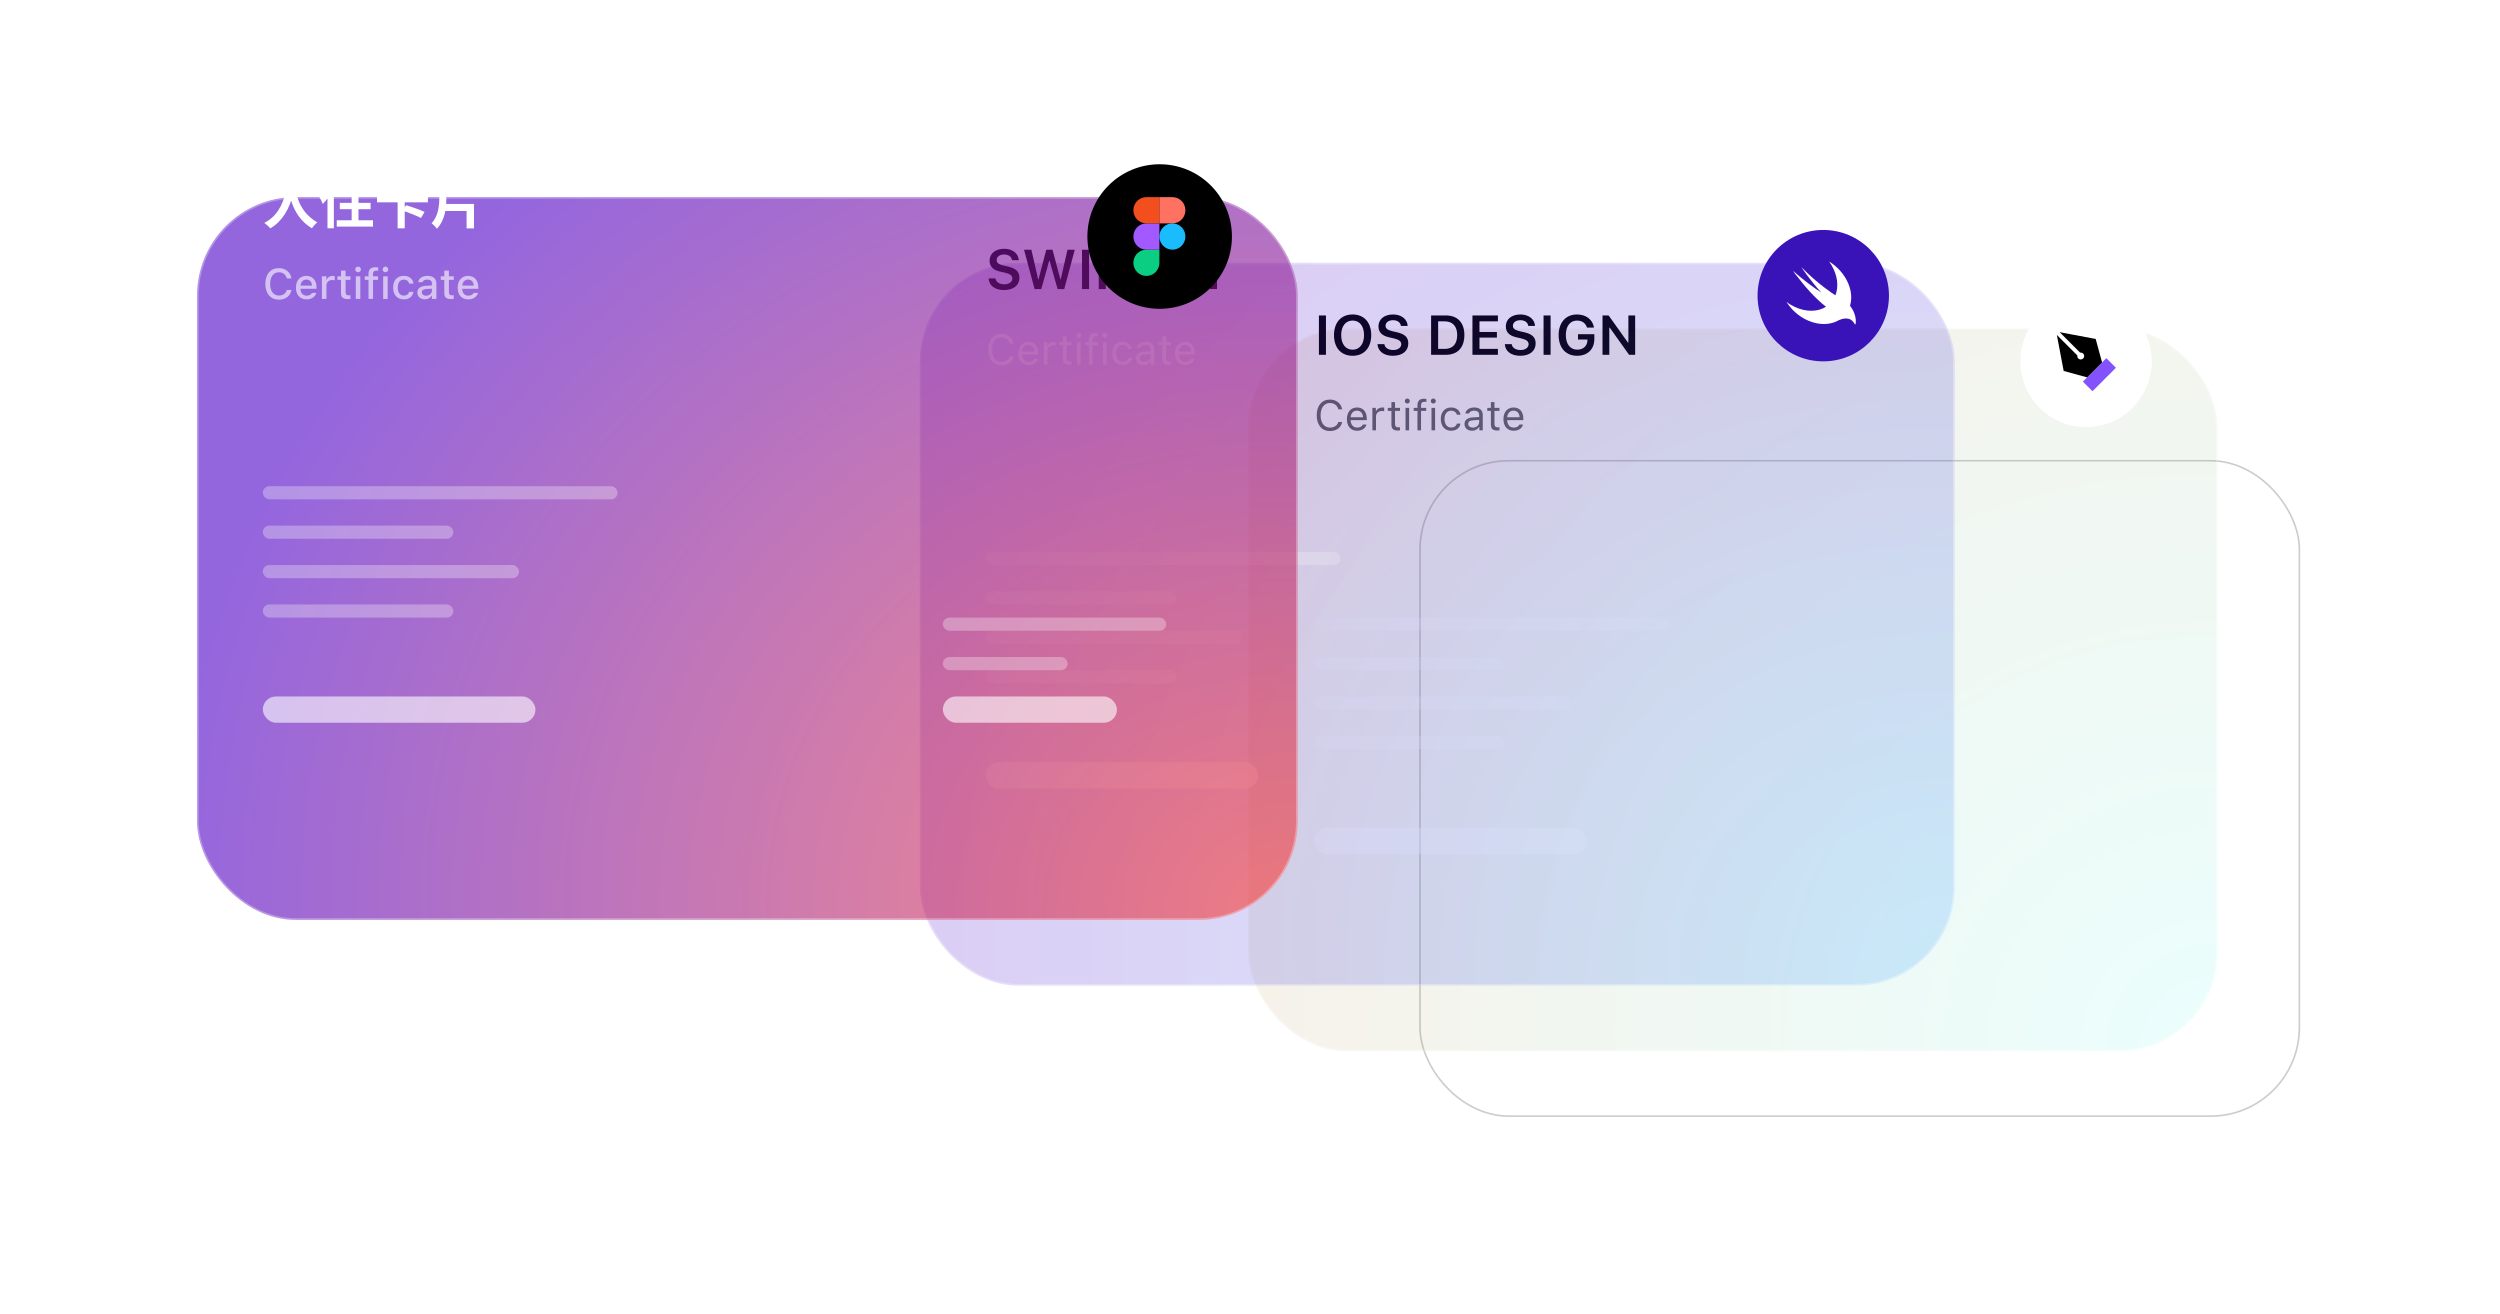 <svg width="761" height="400" viewBox="0 0 761 400" fill="none" xmlns="http://www.w3.org/2000/svg">
<g filter="url(#filter0_bd_410_30658)">
<rect x="432" y="110" width="268.182" height="200" rx="27.273" fill="url(#paint0_linear_410_30658)" fill-opacity="0.6"/>
<rect x="432.25" y="110.25" width="267.682" height="199.5" rx="27.023" stroke="black" stroke-opacity="0.2" stroke-width="0.5"/>
</g>
<g filter="url(#filter1_bd_410_30658)">
<rect x="380" y="70" width="295" height="220" rx="30" fill="url(#paint1_radial_410_30658)" fill-opacity="0.1"/>
<rect x="380.25" y="70.25" width="294.5" height="219.5" rx="29.75" stroke="white" stroke-opacity="0.3" stroke-width="0.5"/>
</g>
<path fill-rule="evenodd" clip-rule="evenodd" d="M635 130C646.046 130 655 121.046 655 110C655 98.954 646.046 90 635 90C623.954 90 615 98.954 615 110C615 121.046 623.954 130 635 130Z" fill="white"/>
<path d="M641.165 109.025L634.023 116.167L636.948 119.092L644.09 111.95L641.165 109.025Z" fill="#8352FD"/>
<path fill-rule="evenodd" clip-rule="evenodd" d="M626.105 101.956L632.333 108.183C632.322 108.245 632.316 108.308 632.316 108.373C632.316 108.955 632.789 109.427 633.371 109.427C633.953 109.427 634.426 108.955 634.426 108.373C634.426 107.79 633.953 107.318 633.371 107.318C633.306 107.318 633.243 107.324 633.182 107.335L626.954 101.107L637.916 103.182H637.926L639.871 110.327L635.326 114.873L628.18 112.918L626.105 101.956Z" fill="black"/>
<g clip-path="url(#clip0_410_30658)">
<path d="M403.619 108V96.022H401.478V108H403.619ZM411.737 95.723C408.259 95.723 406.068 98.139 406.068 102.007C406.068 105.867 408.226 108.299 411.737 108.299C415.232 108.299 417.398 105.867 417.398 102.007C417.398 98.139 415.224 95.723 411.737 95.723ZM411.737 97.574C413.862 97.574 415.215 99.293 415.215 102.007C415.215 104.705 413.871 106.448 411.737 106.448C409.579 106.448 408.259 104.705 408.259 102.007C408.259 99.293 409.612 97.574 411.737 97.574ZM419.308 104.754C419.416 106.921 421.233 108.299 423.981 108.299C426.886 108.299 428.688 106.854 428.688 104.53C428.688 102.712 427.667 101.7 425.234 101.144L423.856 100.828C422.371 100.479 421.765 100.006 421.765 99.185C421.765 98.147 422.678 97.466 424.056 97.466C425.367 97.466 426.297 98.139 426.446 99.21H428.497C428.397 97.159 426.579 95.723 424.064 95.723C421.383 95.723 419.606 97.168 419.606 99.326C419.606 101.102 420.627 102.173 422.802 102.671L424.354 103.028C425.89 103.385 426.546 103.916 426.546 104.788C426.546 105.809 425.525 106.547 424.114 106.547C422.595 106.547 421.532 105.85 421.399 104.754H419.308ZM435.627 96.022V108H440.118C443.704 108 445.754 105.8 445.754 101.957C445.754 98.197 443.679 96.022 440.118 96.022H435.627ZM437.769 97.823H439.835C442.185 97.823 443.571 99.351 443.571 101.99C443.571 104.688 442.218 106.199 439.835 106.199H437.769V97.823ZM455.964 106.199H450.353V102.771H455.657V101.069H450.353V97.823H455.964V96.022H448.211V108H455.964V106.199ZM458.072 104.754C458.18 106.921 459.998 108.299 462.746 108.299C465.651 108.299 467.452 106.854 467.452 104.53C467.452 102.712 466.431 101.7 463.999 101.144L462.621 100.828C461.135 100.479 460.529 100.006 460.529 99.185C460.529 98.147 461.442 97.466 462.82 97.466C464.132 97.466 465.062 98.139 465.211 99.21H467.261C467.162 97.159 465.344 95.723 462.829 95.723C460.147 95.723 458.371 97.168 458.371 99.326C458.371 101.102 459.392 102.173 461.567 102.671L463.119 103.028C464.655 103.385 465.311 103.916 465.311 104.788C465.311 105.809 464.29 106.547 462.878 106.547C461.359 106.547 460.297 105.85 460.164 104.754H458.072ZM472.001 108V96.022H469.859V108H472.001ZM485.315 103.219V101.725H480.343V103.36H483.224L483.215 103.609C483.182 105.302 481.937 106.439 480.111 106.439C477.978 106.439 476.641 104.746 476.641 101.99C476.641 99.276 477.953 97.582 480.044 97.582C481.58 97.582 482.651 98.346 483.083 99.732H485.216C484.834 97.292 482.809 95.723 480.044 95.723C476.633 95.723 474.45 98.172 474.45 102.007C474.45 105.883 476.608 108.299 480.078 108.299C483.273 108.299 485.315 106.315 485.315 103.219ZM489.873 108V99.749H490.014L495.891 108H497.742V96.022H495.683V104.273H495.542L489.665 96.022H487.806V108H489.873Z" fill="black"/>
<path d="M404.856 131.216C406.805 131.216 408.252 130.13 408.557 128.448H407.395C407.103 129.508 406.132 130.162 404.856 130.162C403.091 130.162 401.987 128.721 401.987 126.423C401.987 124.125 403.091 122.678 404.85 122.678C406.113 122.678 407.09 123.421 407.395 124.602H408.557C408.284 122.837 406.779 121.625 404.85 121.625C402.361 121.625 400.812 123.465 400.812 126.423C400.812 129.375 402.368 131.216 404.856 131.216ZM414.866 129.229C414.581 129.832 413.984 130.156 413.102 130.156C411.94 130.156 411.185 129.299 411.127 127.947V127.896H416.047V127.477C416.047 125.351 414.923 124.037 413.076 124.037C411.197 124.037 409.991 125.433 409.991 127.585C409.991 129.75 411.178 131.121 413.076 131.121C414.574 131.121 415.641 130.397 415.958 129.229H414.866ZM413.063 125.001C414.149 125.001 414.873 125.801 414.898 127.014H411.127C411.21 125.801 411.972 125.001 413.063 125.001ZM417.761 131H418.853V126.76C418.853 125.795 419.608 125.097 420.649 125.097C420.865 125.097 421.258 125.135 421.347 125.16V124.068C421.208 124.049 420.979 124.037 420.801 124.037C419.894 124.037 419.106 124.506 418.903 125.173H418.802V124.157H417.761V131ZM423.55 122.386V124.157H422.445V125.071H423.55V129.223C423.55 130.53 424.115 131.051 425.524 131.051C425.74 131.051 425.949 131.025 426.165 130.987V130.067C425.962 130.086 425.854 130.092 425.657 130.092C424.946 130.092 424.642 129.75 424.642 128.943V125.071H426.165V124.157H424.642V122.386H423.55ZM428.387 122.837C428.806 122.837 429.148 122.494 429.148 122.075C429.148 121.656 428.806 121.313 428.387 121.313C427.968 121.313 427.625 121.656 427.625 122.075C427.625 122.494 427.968 122.837 428.387 122.837ZM427.841 131H428.933V124.157H427.841V131ZM431.472 131H432.563V125.071H434.131V124.157H432.563V123.427C432.563 122.678 432.894 122.297 433.681 122.297C433.877 122.297 434.062 122.304 434.195 122.329V121.44C433.966 121.396 433.725 121.377 433.458 121.377C432.157 121.377 431.472 122.031 431.472 123.396V124.157H430.335V125.071H431.472V131ZM436.296 122.837C436.715 122.837 437.058 122.494 437.058 122.075C437.058 121.656 436.715 121.313 436.296 121.313C435.877 121.313 435.534 121.656 435.534 122.075C435.534 122.494 435.877 122.837 436.296 122.837ZM435.75 131H436.842V124.157H435.75V131ZM444.586 126.252C444.396 125.033 443.38 124.037 441.717 124.037C439.8 124.037 438.581 125.42 438.581 127.553C438.581 129.73 439.806 131.121 441.723 131.121C443.367 131.121 444.389 130.194 444.586 128.937H443.481C443.278 129.711 442.637 130.137 441.717 130.137C440.498 130.137 439.711 129.134 439.711 127.553C439.711 126.004 440.485 125.021 441.717 125.021C442.701 125.021 443.304 125.573 443.481 126.252H444.586ZM448.103 131.121C449.017 131.121 449.766 130.721 450.21 129.991H450.312V131H451.353V126.315C451.353 124.894 450.419 124.037 448.75 124.037C447.29 124.037 446.211 124.76 446.065 125.858H447.169C447.322 125.319 447.893 125.008 448.712 125.008C449.734 125.008 450.261 125.471 450.261 126.315V126.938L448.287 127.058C446.693 127.153 445.792 127.858 445.792 129.083C445.792 130.333 446.776 131.121 448.103 131.121ZM448.306 130.162C447.512 130.162 446.922 129.756 446.922 129.058C446.922 128.372 447.379 128.01 448.42 127.94L450.261 127.82V128.448C450.261 129.426 449.429 130.162 448.306 130.162ZM453.828 122.386V124.157H452.724V125.071H453.828V129.223C453.828 130.53 454.393 131.051 455.802 131.051C456.018 131.051 456.228 131.025 456.443 130.987V130.067C456.24 130.086 456.132 130.092 455.936 130.092C455.225 130.092 454.92 129.75 454.92 128.943V125.071H456.443V124.157H454.92V122.386H453.828ZM462.524 129.229C462.239 129.832 461.642 130.156 460.76 130.156C459.598 130.156 458.843 129.299 458.786 127.947V127.896H463.705V127.477C463.705 125.351 462.582 124.037 460.734 124.037C458.855 124.037 457.649 125.433 457.649 127.585C457.649 129.75 458.836 131.121 460.734 131.121C462.232 131.121 463.299 130.397 463.616 129.229H462.524ZM460.722 125.001C461.807 125.001 462.531 125.801 462.556 127.014H458.786C458.868 125.801 459.63 125.001 460.722 125.001Z" fill="black" fill-opacity="0.6"/>
<rect x="400" y="188" width="108" height="4" rx="2" fill="white" fill-opacity="0.2"/>
<rect x="400" y="200" width="58" height="4" rx="2" fill="white" fill-opacity="0.2"/>
<rect x="400" y="212" width="78" height="4" rx="2" fill="white" fill-opacity="0.2"/>
<rect x="400" y="224" width="58" height="4" rx="2" fill="white" fill-opacity="0.2"/>
<rect x="400" y="252" width="83" height="8" rx="4" fill="white" fill-opacity="0.4"/>
</g>
<g filter="url(#filter2_bd_410_30658)">
<rect x="280" y="50" width="315" height="220" rx="30" fill="url(#paint2_radial_410_30658)" fill-opacity="0.2"/>
<rect x="280.25" y="50.25" width="314.5" height="219.5" rx="29.75" stroke="white" stroke-opacity="0.3" stroke-width="0.5"/>
</g>
<g clip-path="url(#clip1_410_30658)">
<path fill-rule="evenodd" clip-rule="evenodd" d="M555 110C566.046 110 575 101.046 575 90C575 78.954 566.046 70 555 70C543.954 70 535 78.954 535 90C535 101.046 543.954 110 555 110Z" fill="#3913B8"/>
<g filter="url(#filter3_d_410_30658)">
<path d="M559.729 97.472C557.242 98.93 553.821 99.079 550.379 97.583C547.593 96.38 545.281 94.275 543.799 91.87C544.51 92.471 545.34 92.952 546.229 93.373C549.784 95.063 553.337 94.947 555.837 93.377C555.836 93.376 555.835 93.375 555.834 93.373C552.277 90.606 549.253 86.998 547 84.051C546.526 83.57 546.17 82.968 545.814 82.427C548.541 84.953 552.869 88.14 554.411 89.043C551.15 85.554 548.245 81.224 548.364 81.344C553.521 86.637 558.324 89.644 558.324 89.644C558.483 89.735 558.605 89.811 558.704 89.878C558.808 89.61 558.899 89.332 558.976 89.043C559.806 85.975 558.857 82.487 556.782 79.6C561.584 82.547 564.43 88.08 563.244 92.712C563.213 92.837 563.179 92.96 563.143 93.081C563.157 93.098 563.171 93.115 563.185 93.133C565.556 96.14 564.904 99.328 564.608 98.726C563.321 96.173 560.94 96.954 559.729 97.472L559.729 97.472Z" fill="white"/>
</g>
</g>
<g clip-path="url(#clip2_410_30658)">
<path d="M300.93 84.754C301.038 86.921 302.855 88.299 305.603 88.299C308.508 88.299 310.31 86.855 310.31 84.53C310.31 82.712 309.289 81.7 306.856 81.144L305.479 80.828C303.993 80.48 303.387 80.006 303.387 79.185C303.387 78.147 304.3 77.466 305.678 77.466C306.989 77.466 307.919 78.139 308.068 79.21H310.119C310.019 77.159 308.201 75.723 305.686 75.723C303.005 75.723 301.229 77.168 301.229 79.326C301.229 81.102 302.25 82.173 304.424 82.671L305.977 83.028C307.512 83.385 308.168 83.916 308.168 84.788C308.168 85.809 307.147 86.547 305.736 86.547C304.217 86.547 303.154 85.85 303.021 84.754H300.93ZM319.374 79.425H319.499L321.939 88H323.948L327.16 76.022H324.944L322.894 85.012H322.777L320.387 76.022H318.486L316.128 85.012H316.004L313.954 76.022H311.721L314.933 88H316.95L319.374 79.425ZM331.51 88V76.022H329.368V88H331.51ZM336.606 88V83.111H341.628V81.368H336.606V77.823H342.102V76.022H334.465V88H336.606ZM349.597 88V77.823H353.291V76.022H343.77V77.823H347.456V88H349.597ZM357.666 76.022H355.524V83.874C355.524 86.489 357.417 88.299 360.446 88.299C363.476 88.299 365.369 86.489 365.369 83.874V76.022H363.227V83.684C363.227 85.319 362.223 86.431 360.446 86.431C358.67 86.431 357.666 85.319 357.666 83.684V76.022ZM370.457 88V76.022H368.315V88H370.457Z" fill="black"/>
<path d="M304.856 111.216C306.805 111.216 308.252 110.13 308.557 108.448H307.395C307.103 109.508 306.132 110.162 304.856 110.162C303.091 110.162 301.987 108.721 301.987 106.423C301.987 104.125 303.091 102.678 304.85 102.678C306.113 102.678 307.09 103.421 307.395 104.602H308.557C308.284 102.837 306.779 101.625 304.85 101.625C302.361 101.625 300.812 103.465 300.812 106.423C300.812 109.375 302.368 111.216 304.856 111.216ZM314.866 109.229C314.581 109.832 313.984 110.156 313.102 110.156C311.94 110.156 311.185 109.299 311.127 107.947V107.896H316.047V107.477C316.047 105.351 314.923 104.037 313.076 104.037C311.197 104.037 309.991 105.433 309.991 107.585C309.991 109.75 311.178 111.121 313.076 111.121C314.574 111.121 315.641 110.397 315.958 109.229H314.866ZM313.063 105.001C314.149 105.001 314.873 105.801 314.898 107.014H311.127C311.21 105.801 311.972 105.001 313.063 105.001ZM317.761 111H318.853V106.76C318.853 105.795 319.608 105.097 320.649 105.097C320.865 105.097 321.258 105.135 321.347 105.16V104.068C321.208 104.049 320.979 104.037 320.801 104.037C319.894 104.037 319.106 104.506 318.903 105.173H318.802V104.157H317.761V111ZM323.55 102.386V104.157H322.445V105.071H323.55V109.223C323.55 110.53 324.115 111.051 325.524 111.051C325.74 111.051 325.949 111.025 326.165 110.987V110.067C325.962 110.086 325.854 110.092 325.657 110.092C324.946 110.092 324.642 109.75 324.642 108.943V105.071H326.165V104.157H324.642V102.386H323.55ZM328.387 102.837C328.806 102.837 329.148 102.494 329.148 102.075C329.148 101.656 328.806 101.313 328.387 101.313C327.968 101.313 327.625 101.656 327.625 102.075C327.625 102.494 327.968 102.837 328.387 102.837ZM327.841 111H328.933V104.157H327.841V111ZM331.472 111H332.563V105.071H334.131V104.157H332.563V103.427C332.563 102.678 332.894 102.297 333.681 102.297C333.877 102.297 334.062 102.304 334.195 102.329V101.44C333.966 101.396 333.725 101.377 333.458 101.377C332.157 101.377 331.472 102.031 331.472 103.396V104.157H330.335V105.071H331.472V111ZM336.296 102.837C336.715 102.837 337.058 102.494 337.058 102.075C337.058 101.656 336.715 101.313 336.296 101.313C335.877 101.313 335.534 101.656 335.534 102.075C335.534 102.494 335.877 102.837 336.296 102.837ZM335.75 111H336.842V104.157H335.75V111ZM344.586 106.252C344.396 105.033 343.38 104.037 341.717 104.037C339.8 104.037 338.581 105.42 338.581 107.553C338.581 109.73 339.806 111.121 341.723 111.121C343.367 111.121 344.389 110.194 344.586 108.937H343.481C343.278 109.711 342.637 110.137 341.717 110.137C340.498 110.137 339.711 109.134 339.711 107.553C339.711 106.004 340.485 105.021 341.717 105.021C342.701 105.021 343.304 105.573 343.481 106.252H344.586ZM348.103 111.121C349.017 111.121 349.766 110.721 350.21 109.991H350.312V111H351.353V106.315C351.353 104.894 350.419 104.037 348.75 104.037C347.29 104.037 346.211 104.76 346.065 105.858H347.169C347.322 105.319 347.893 105.008 348.712 105.008C349.734 105.008 350.261 105.471 350.261 106.315V106.938L348.287 107.058C346.693 107.153 345.792 107.858 345.792 109.083C345.792 110.333 346.776 111.121 348.103 111.121ZM348.306 110.162C347.512 110.162 346.922 109.756 346.922 109.058C346.922 108.372 347.379 108.01 348.42 107.94L350.261 107.82V108.448C350.261 109.426 349.429 110.162 348.306 110.162ZM353.828 102.386V104.157H352.724V105.071H353.828V109.223C353.828 110.53 354.393 111.051 355.802 111.051C356.018 111.051 356.228 111.025 356.443 110.987V110.067C356.24 110.086 356.132 110.092 355.936 110.092C355.225 110.092 354.92 109.75 354.92 108.943V105.071H356.443V104.157H354.92V102.386H353.828ZM362.524 109.229C362.239 109.832 361.642 110.156 360.76 110.156C359.598 110.156 358.843 109.299 358.786 107.947V107.896H363.705V107.477C363.705 105.351 362.582 104.037 360.734 104.037C358.855 104.037 357.649 105.433 357.649 107.585C357.649 109.75 358.836 111.121 360.734 111.121C362.232 111.121 363.299 110.397 363.616 109.229H362.524ZM360.722 105.001C361.807 105.001 362.531 105.801 362.556 107.014H358.786C358.868 105.801 359.63 105.001 360.722 105.001Z" fill="white" fill-opacity="0.6"/>
<rect x="300" y="168" width="108" height="4" rx="2" fill="white" fill-opacity="0.2"/>
<rect x="300" y="180" width="58" height="4" rx="2" fill="white" fill-opacity="0.2"/>
<rect x="300" y="192" width="78" height="4" rx="2" fill="white" fill-opacity="0.2"/>
<rect x="300" y="204" width="58" height="4" rx="2" fill="white" fill-opacity="0.2"/>
<rect x="300" y="232" width="83" height="8" rx="4" fill="white" fill-opacity="0.4"/>
</g>
<g filter="url(#filter4_bd_410_30658)">
<rect x="60" y="30" width="335" height="220" rx="30" fill="url(#paint3_radial_410_30658)" fill-opacity="0.6"/>
<rect x="60.25" y="30.25" width="334.5" height="219.5" rx="29.75" stroke="white" stroke-opacity="0.3" stroke-width="0.5"/>
</g>
<path fill-rule="evenodd" clip-rule="evenodd" d="M353 94C365.15 94 375 84.15 375 72C375 59.85 365.15 50 353 50C340.85 50 331 59.85 331 72C331 84.15 340.85 94 353 94Z" fill="black"/>
<path d="M348.96 84C351.146 84 352.92 82.208 352.92 80V76H348.96C346.774 76 345 77.792 345 80C345 82.208 346.774 84 348.96 84Z" fill="#0ACF83"/>
<path d="M345 72C345 69.792 346.774 68 348.96 68H352.92V76H348.96C346.774 76 345 74.208 345 72Z" fill="#A259FF"/>
<path d="M345 64C345 61.792 346.774 60 348.96 60H352.92V68H348.96C346.774 68 345 66.208 345 64Z" fill="#F24E1E"/>
<path d="M352.92 60H356.88C359.066 60 360.84 61.792 360.84 64C360.84 66.208 359.066 68 356.88 68H352.92V60Z" fill="#FF7262"/>
<path d="M360.84 72C360.84 74.208 359.066 76 356.88 76C354.694 76 352.92 74.208 352.92 72C352.92 69.792 354.694 68 356.88 68C359.066 68 360.84 69.792 360.84 72Z" fill="#1ABCFE"/>
<path d="M83.893 54.519V56.593H88.704V54.519H83.893ZM87.701 54.519C87.701 57.987 88.449 65.586 94.926 69.479C95.283 68.969 96.099 68.068 96.575 67.694C90.268 64.005 89.809 57.749 89.809 54.519H87.701ZM86.97 58.242C86.052 62.747 84.012 66.045 80.459 67.847C80.986 68.221 81.938 69.071 82.312 69.513C85.865 67.371 88.126 63.716 89.316 58.667L86.97 58.242ZM102.882 56.848V58.786H113.286V56.848H102.882ZM103.443 61.744V63.682H112.81V61.744H103.443ZM102.508 67.048V68.986H113.541V67.048H102.508ZM107.047 57.443V68.289H109.121V57.443H107.047ZM104.905 54.978C106.18 55.726 107.897 56.865 108.662 57.647L110.124 56.015C109.257 55.25 107.506 54.196 106.248 53.533L104.905 54.978ZM101.318 53.601C100.4 56.032 98.819 58.446 97.204 59.976C97.544 60.469 98.088 61.591 98.258 62.067C100.196 60.146 102.066 57.103 103.222 54.213L101.318 53.601ZM99.686 58.31V69.479H101.624V56.389L101.607 56.372L99.686 58.31ZM114.765 59.568V61.591H130.252V59.568H114.765ZM122.364 55.641V57.596H128.416V55.641H122.364ZM121.038 53.567V60.537H123.197V53.567H121.038ZM121.038 60.877V69.513H123.197V60.877H121.038ZM122.585 64.124C124.37 64.702 126.903 65.705 128.144 66.351L129.232 64.515C127.906 63.869 125.305 62.968 123.605 62.475L122.585 64.124ZM134.808 57.8V59.925H146.283V57.8H134.808ZM140.061 53.584V58.667H142.254V53.584H140.061ZM133.737 53.924V59.67C133.737 62.526 133.499 65.671 131.391 67.949C131.884 68.323 132.649 69.122 132.989 69.632C135.573 66.895 135.879 63.138 135.879 59.687V53.924H133.737ZM134.757 62.084V64.226H142.033V69.53H144.277V62.084H134.757Z" fill="white"/>
<path d="M84.907 91.222C86.951 91.222 88.442 90.054 88.709 88.296V88.258H87.3L87.287 88.283C87.027 89.318 86.119 89.965 84.907 89.965C83.256 89.965 82.228 88.601 82.228 86.43V86.417C82.228 84.24 83.256 82.875 84.9 82.875C86.106 82.875 87.027 83.605 87.293 84.728V84.748H88.703L88.709 84.716C88.468 82.894 86.919 81.618 84.9 81.618C82.355 81.618 80.774 83.459 80.774 86.417V86.43C80.774 89.381 82.361 91.222 84.907 91.222ZM93.317 91.133C95.082 91.133 96.034 90.118 96.263 89.21L96.275 89.153L94.949 89.159L94.923 89.21C94.758 89.565 94.231 90.003 93.349 90.003C92.213 90.003 91.489 89.235 91.464 87.915H96.352V87.433C96.352 85.363 95.171 83.973 93.248 83.973C91.324 83.973 90.08 85.414 90.08 87.566V87.572C90.08 89.756 91.299 91.133 93.317 91.133ZM93.254 85.103C94.187 85.103 94.879 85.7 94.987 86.931H91.483C91.603 85.744 92.314 85.103 93.254 85.103ZM97.989 91H99.367V86.88C99.367 85.884 100.084 85.236 101.138 85.236C101.398 85.236 101.633 85.268 101.88 85.319V84.049C101.741 84.018 101.5 83.986 101.277 83.986C100.357 83.986 99.716 84.418 99.468 85.147H99.367V84.106H97.989V91ZM105.937 91.044C106.203 91.044 106.457 91.013 106.679 90.975V89.876C106.489 89.895 106.368 89.902 106.159 89.902C105.479 89.902 105.2 89.597 105.2 88.855V85.192H106.679V84.106H105.2V82.367H103.797V84.106H102.718V85.192H103.797V89.185C103.797 90.511 104.419 91.044 105.937 91.044ZM109.002 82.875C109.472 82.875 109.866 82.488 109.866 82.018C109.866 81.542 109.472 81.155 109.002 81.155C108.526 81.155 108.139 81.542 108.139 82.018C108.139 82.488 108.526 82.875 109.002 82.875ZM108.311 91H109.682V84.106H108.311V91ZM112.176 91H113.547V85.192H115.064V84.106H113.535V83.446C113.535 82.748 113.833 82.38 114.595 82.38C114.811 82.38 114.995 82.393 115.122 82.412V81.402C114.887 81.364 114.62 81.339 114.309 81.339C112.875 81.339 112.176 82.012 112.176 83.383V84.106H111.04V85.192H112.176V91ZM117.331 82.875C117.8 82.875 118.194 82.488 118.194 82.018C118.194 81.542 117.8 81.155 117.331 81.155C116.854 81.155 116.467 81.542 116.467 82.018C116.467 82.488 116.854 82.875 117.331 82.875ZM116.639 91H118.01V84.106H116.639V91ZM122.917 91.133C124.624 91.133 125.608 90.213 125.855 88.874L125.868 88.816H124.548L124.535 88.848C124.313 89.591 123.78 89.984 122.917 89.984C121.78 89.984 121.076 89.058 121.076 87.534V87.522C121.076 86.036 121.768 85.122 122.917 85.122C123.831 85.122 124.389 85.63 124.542 86.309L124.548 86.328L125.868 86.322V86.29C125.678 84.951 124.643 83.973 122.91 83.973C120.898 83.973 119.673 85.338 119.673 87.522V87.534C119.673 89.762 120.904 91.133 122.917 91.133ZM129.321 91.114C130.235 91.114 130.959 90.721 131.365 90.022H131.473V91H132.838V86.284C132.838 84.836 131.86 83.973 130.127 83.973C128.56 83.973 127.474 84.728 127.309 85.858L127.303 85.903H128.629L128.636 85.877C128.801 85.389 129.302 85.109 130.064 85.109C130.997 85.109 131.473 85.528 131.473 86.284V86.893L129.607 87.001C127.963 87.103 127.036 87.82 127.036 89.051V89.064C127.036 90.314 128.007 91.114 129.321 91.114ZM128.407 89.007V88.994C128.407 88.372 128.839 88.029 129.791 87.972L131.473 87.864V88.455C131.473 89.343 130.718 90.016 129.689 90.016C128.947 90.016 128.407 89.642 128.407 89.007ZM137.383 91.044C137.649 91.044 137.903 91.013 138.125 90.975V89.876C137.935 89.895 137.814 89.902 137.605 89.902C136.926 89.902 136.646 89.597 136.646 88.855V85.192H138.125V84.106H136.646V82.367H135.244V84.106H134.165V85.192H135.244V89.185C135.244 90.511 135.866 91.044 137.383 91.044ZM142.55 91.133C144.314 91.133 145.267 90.118 145.495 89.21L145.508 89.153L144.181 89.159L144.156 89.21C143.991 89.565 143.464 90.003 142.582 90.003C141.445 90.003 140.722 89.235 140.696 87.915H145.584V87.433C145.584 85.363 144.403 83.973 142.48 83.973C140.557 83.973 139.312 85.414 139.312 87.566V87.572C139.312 89.756 140.531 91.133 142.55 91.133ZM142.486 85.103C143.419 85.103 144.111 85.7 144.219 86.931H140.715C140.836 85.744 141.547 85.103 142.486 85.103Z" fill="white" fill-opacity="0.6"/>
<rect x="80" y="148" width="108" height="4" rx="2" fill="white" fill-opacity="0.3"/>
<rect x="80" y="160" width="58" height="4" rx="2" fill="white" fill-opacity="0.3"/>
<rect x="80" y="172" width="78" height="4" rx="2" fill="white" fill-opacity="0.3"/>
<rect x="80" y="184" width="58" height="4" rx="2" fill="white" fill-opacity="0.3"/>
<rect x="80" y="212" width="83" height="8" rx="4" fill="white" fill-opacity="0.6"/>
<rect x="287" y="188" width="68" height="4" rx="2" fill="white" fill-opacity="0.3"/>
<rect x="287" y="200" width="38" height="4" rx="2" fill="white" fill-opacity="0.3"/>
<rect x="287" y="212" width="53" height="8" rx="4" fill="white" fill-opacity="0.6"/>
<defs>
<filter id="filter0_bd_410_30658" x="372" y="70" width="388.182" height="330" filterUnits="userSpaceOnUse" color-interpolation-filters="sRGB">
<feFlood flood-opacity="0" result="BackgroundImageFix"/>
<feGaussianBlur in="BackgroundImage" stdDeviation="20"/>
<feComposite in2="SourceAlpha" operator="in" result="effect1_backgroundBlur_410_30658"/>
<feColorMatrix in="SourceAlpha" type="matrix" values="0 0 0 0 0 0 0 0 0 0 0 0 0 0 0 0 0 0 127 0" result="hardAlpha"/>
<feOffset dy="30"/>
<feGaussianBlur stdDeviation="30"/>
<feColorMatrix type="matrix" values="0 0 0 0 0.152 0 0 0 0 0.302 0 0 0 0 0.6 0 0 0 0.1 0"/>
<feBlend mode="normal" in2="effect1_backgroundBlur_410_30658" result="effect2_dropShadow_410_30658"/>
<feBlend mode="normal" in="SourceGraphic" in2="effect2_dropShadow_410_30658" result="shape"/>
</filter>
<filter id="filter1_bd_410_30658" x="320" y="30" width="415" height="350" filterUnits="userSpaceOnUse" color-interpolation-filters="sRGB">
<feFlood flood-opacity="0" result="BackgroundImageFix"/>
<feGaussianBlur in="BackgroundImage" stdDeviation="20"/>
<feComposite in2="SourceAlpha" operator="in" result="effect1_backgroundBlur_410_30658"/>
<feColorMatrix in="SourceAlpha" type="matrix" values="0 0 0 0 0 0 0 0 0 0 0 0 0 0 0 0 0 0 127 0" result="hardAlpha"/>
<feOffset dy="30"/>
<feGaussianBlur stdDeviation="30"/>
<feColorMatrix type="matrix" values="0 0 0 0 0.152 0 0 0 0 0.302 0 0 0 0 0.6 0 0 0 0.2 0"/>
<feBlend mode="normal" in2="effect1_backgroundBlur_410_30658" result="effect2_dropShadow_410_30658"/>
<feBlend mode="normal" in="SourceGraphic" in2="effect2_dropShadow_410_30658" result="shape"/>
</filter>
<filter id="filter2_bd_410_30658" x="220" y="10" width="435" height="350" filterUnits="userSpaceOnUse" color-interpolation-filters="sRGB">
<feFlood flood-opacity="0" result="BackgroundImageFix"/>
<feGaussianBlur in="BackgroundImage" stdDeviation="20"/>
<feComposite in2="SourceAlpha" operator="in" result="effect1_backgroundBlur_410_30658"/>
<feColorMatrix in="SourceAlpha" type="matrix" values="0 0 0 0 0 0 0 0 0 0 0 0 0 0 0 0 0 0 127 0" result="hardAlpha"/>
<feOffset dy="30"/>
<feGaussianBlur stdDeviation="30"/>
<feColorMatrix type="matrix" values="0 0 0 0 0.152 0 0 0 0 0.302 0 0 0 0 0.6 0 0 0 0.2 0"/>
<feBlend mode="normal" in2="effect1_backgroundBlur_410_30658" result="effect2_dropShadow_410_30658"/>
<feBlend mode="normal" in="SourceGraphic" in2="effect2_dropShadow_410_30658" result="shape"/>
</filter>
<filter id="filter3_d_410_30658" x="494.468" y="30.269" width="119.781" height="117.862" filterUnits="userSpaceOnUse" color-interpolation-filters="sRGB">
<feFlood flood-opacity="0" result="BackgroundImageFix"/>
<feColorMatrix in="SourceAlpha" type="matrix" values="0 0 0 0 0 0 0 0 0 0 0 0 0 0 0 0 0 0 127 0" result="hardAlpha"/>
<feOffset/>
<feGaussianBlur stdDeviation="24.666"/>
<feColorMatrix type="matrix" values="0 0 0 0 0.25 0 0 0 0 0.215 0 0 0 0 0.848 0 0 0 0.611 0"/>
<feBlend mode="normal" in2="BackgroundImageFix" result="effect1_dropShadow_410_30658"/>
<feBlend mode="normal" in="SourceGraphic" in2="effect1_dropShadow_410_30658" result="shape"/>
</filter>
<filter id="filter4_bd_410_30658" x="0" y="-10" width="455" height="350" filterUnits="userSpaceOnUse" color-interpolation-filters="sRGB">
<feFlood flood-opacity="0" result="BackgroundImageFix"/>
<feGaussianBlur in="BackgroundImage" stdDeviation="20"/>
<feComposite in2="SourceAlpha" operator="in" result="effect1_backgroundBlur_410_30658"/>
<feColorMatrix in="SourceAlpha" type="matrix" values="0 0 0 0 0 0 0 0 0 0 0 0 0 0 0 0 0 0 127 0" result="hardAlpha"/>
<feOffset dy="30"/>
<feGaussianBlur stdDeviation="30"/>
<feColorMatrix type="matrix" values="0 0 0 0 0.152 0 0 0 0 0.302 0 0 0 0 0.6 0 0 0 0.2 0"/>
<feBlend mode="normal" in2="effect1_backgroundBlur_410_30658" result="effect2_dropShadow_410_30658"/>
<feBlend mode="normal" in="SourceGraphic" in2="effect2_dropShadow_410_30658" result="shape"/>
</filter>
<linearGradient id="paint0_linear_410_30658" x1="700" y1="110" x2="432" y2="310" gradientUnits="userSpaceOnUse">
<stop stop-color="white"/>
<stop offset="1" stop-color="white" stop-opacity="0"/>
</linearGradient>
<radialGradient id="paint1_radial_410_30658" cx="0" cy="0" r="1" gradientUnits="userSpaceOnUse" gradientTransform="translate(675 290) rotate(-162.738) scale(370.697 355.657)">
<stop stop-color="#33FDF1"/>
<stop offset="1" stop-color="#C86000"/>
</radialGradient>
<radialGradient id="paint2_radial_410_30658" cx="0" cy="0" r="1" gradientUnits="userSpaceOnUse" gradientTransform="translate(595 270) rotate(-163.719) scale(328.16 296.848)">
<stop stop-color="#33A8FD"/>
<stop offset="1" stop-color="#4C00C8"/>
</radialGradient>
<radialGradient id="paint3_radial_410_30658" cx="0" cy="0" r="1" gradientUnits="userSpaceOnUse" gradientTransform="translate(395 250) rotate(-168.053) scale(748.206 639.981)">
<stop stop-color="#FD3F33"/>
<stop offset="0.458" stop-color="#4C00C8"/>
<stop offset="1" stop-color="#4C00C8"/>
</radialGradient>
<clipPath id="clip0_410_30658">
<rect width="108" height="170" fill="white" transform="translate(400 90)"/>
</clipPath>
<clipPath id="clip1_410_30658">
<rect width="40" height="40" fill="white" transform="translate(535 70)"/>
</clipPath>
<clipPath id="clip2_410_30658">
<rect width="108" height="170" fill="white" transform="translate(300 70)"/>
</clipPath>
</defs>
</svg>
